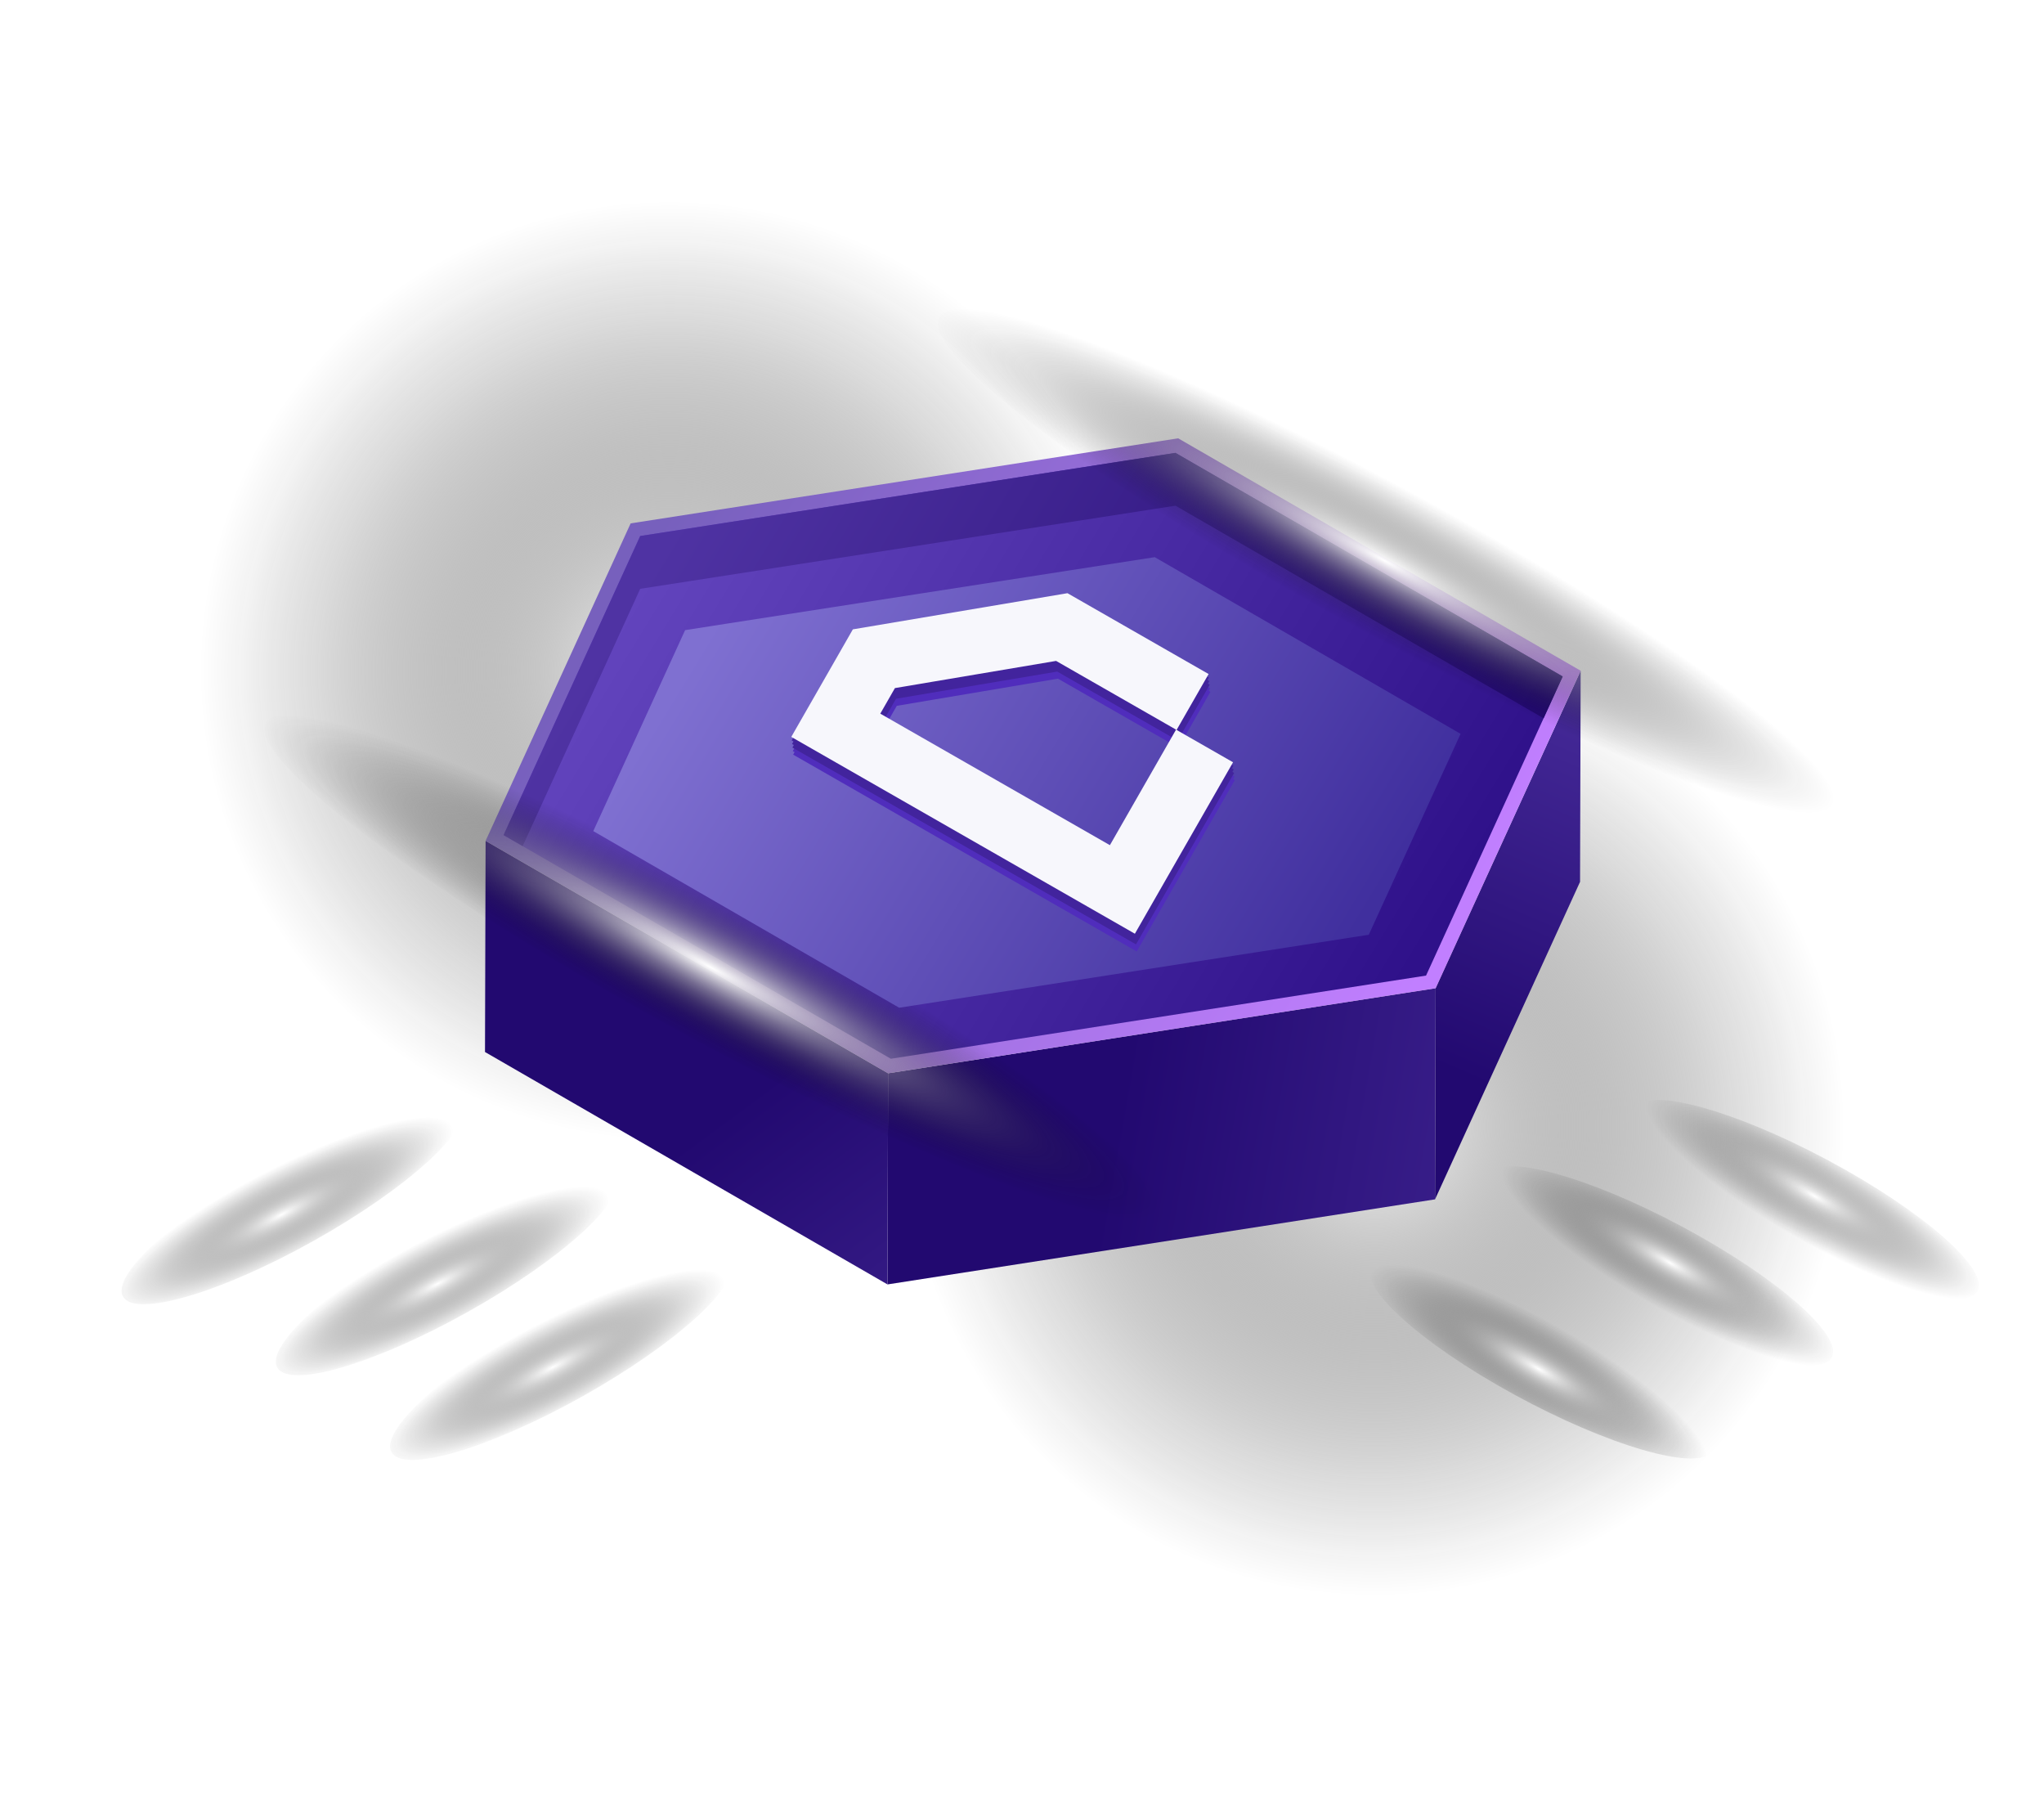 <svg width="573" height="503" viewBox="0 0 573 503" fill="none" xmlns="http://www.w3.org/2000/svg">
<path style="mix-blend-mode:color-dodge" d="M281.221 281.54C332.887 229.874 332.887 146.106 281.221 94.439C229.555 42.773 145.787 42.773 94.121 94.439C42.454 146.106 42.454 229.874 94.121 281.54C145.787 333.206 229.555 333.206 281.221 281.54Z" fill="url(#paint0_radial_142_897)"/>
<path style="mix-blend-mode:color-dodge" d="M478.932 409.197C530.598 357.531 530.598 273.763 478.932 222.097C427.266 170.43 343.498 170.43 291.831 222.097C240.165 273.763 240.165 357.531 291.831 409.197C343.498 460.864 427.266 460.864 478.932 409.197Z" fill="url(#paint1_radial_142_897)"/>
<path style="mix-blend-mode:color-dodge" d="M479 407.8C486 403.8 470.77 388.43 445 373.55C419.23 358.67 392.67 349.89 385.68 353.92C378.69 357.95 393.91 373.29 419.68 388.17C445.45 403.05 472 411.83 479 407.8Z" fill="url(#paint2_radial_142_897)"/>
<path style="mix-blend-mode:color-dodge" d="M513.532 380.425C516.795 374.316 497.962 357.89 471.466 343.737C444.971 329.584 420.846 323.063 417.583 329.171C414.32 335.28 433.154 351.706 459.649 365.859C486.145 380.012 510.269 386.534 513.532 380.425Z" fill="url(#paint3_radial_142_897)"/>
<path style="mix-blend-mode:color-dodge" d="M554.419 361.828C557.682 355.72 538.848 339.294 512.353 325.141C485.857 310.988 461.733 304.466 458.47 310.575C455.207 316.684 474.04 333.109 500.536 347.262C527.031 361.416 551.156 367.937 554.419 361.828Z" fill="url(#paint4_radial_142_897)"/>
<path style="mix-blend-mode:color-dodge" d="M88.043 347.712C114.244 333.021 132.738 316.214 129.351 310.173C125.964 304.133 101.978 311.145 75.777 325.837C49.576 340.528 31.082 357.335 34.469 363.375C37.856 369.416 61.842 362.404 88.043 347.712Z" fill="url(#paint5_radial_142_897)"/>
<path style="mix-blend-mode:color-dodge" d="M131.299 367.612C157.5 352.921 175.994 336.114 172.607 330.073C169.22 324.033 145.234 331.045 119.033 345.736C92.832 360.428 74.338 377.234 77.725 383.275C81.112 389.316 105.098 382.304 131.299 367.612Z" fill="url(#paint6_radial_142_897)"/>
<path style="mix-blend-mode:color-dodge" d="M163.32 391.359C189.521 376.668 208.015 359.861 204.628 353.82C201.24 347.779 177.254 354.792 151.053 369.483C124.852 384.175 106.358 400.981 109.745 407.022C113.133 413.063 137.119 406.05 163.32 391.359Z" fill="url(#paint7_radial_142_897)"/>
<path d="M402.45 276.98L402.29 336.15L442.94 247.16L443.11 187.99L402.45 276.98Z" fill="url(#paint8_linear_142_897)"/>
<path d="M248.96 300.82L248.79 359.99L402.29 336.15L402.45 276.98L248.96 300.82Z" fill="url(#paint9_linear_142_897)"/>
<path d="M136.13 235.67L135.96 294.85L248.79 359.99L248.96 300.82L136.13 235.67Z" fill="url(#paint10_linear_142_897)"/>
<path d="M402.45 276.98L443.11 187.99L330.28 122.85L176.79 146.69L136.13 235.67L248.96 300.82L402.45 276.98Z" fill="url(#paint11_linear_142_897)"/>
<path d="M141.17 234.06L179.47 150.23L329.52 126.93L438.07 189.6L399.77 273.43L249.72 296.74L141.17 234.06Z" fill="url(#paint12_linear_142_897)"/>
<path d="M179.47 165.03L329.52 141.73L432.72 201.31L438.07 189.6L329.52 126.93L179.47 150.23L141.17 234.06L146.52 237.15L179.47 165.03Z" fill="url(#paint13_linear_142_897)"/>
<path style="mix-blend-mode:color-dodge" d="M515.103 226.03C520.5 216.115 468.489 177.386 398.933 139.526C329.377 101.665 268.616 79.011 263.219 88.927C257.822 98.842 309.833 137.571 379.389 175.431C448.945 213.291 509.706 235.945 515.103 226.03Z" fill="url(#paint14_radial_142_897)"/>
<path style="mix-blend-mode:color-dodge" d="M326.293 339.786C331.69 329.871 279.679 291.141 210.123 253.281C140.568 215.421 79.806 192.767 74.41 202.682C69.013 212.598 121.024 251.327 190.58 289.187C260.135 327.047 320.896 349.701 326.293 339.786Z" fill="url(#paint15_radial_142_897)"/>
<g filter="url(#filter0_d_142_897)">
<path d="M409.449 201.67L383.939 257.5L383.719 257.98L356.109 262.28L333.139 265.84L258.989 277.37L252.059 278.44L241.429 272.3L203.299 250.28L166.319 228.94L192.059 172.61L203.299 170.86L241.429 164.94L258.989 162.21L323.709 152.16L333.139 157.6L356.109 170.86L383.939 186.93L409.449 201.67Z" fill="url(#paint16_linear_142_897)"/>
</g>
<path d="M239.504 180.369L231.128 194.994L222.24 210.513L318.562 265.678L346.082 217.626L330.256 208.563L339.23 192.894L299.666 170.235L239.504 180.369ZM330.104 208.475L311.558 240.858L247.192 203.995L251.294 196.832L296.475 189.216L330.104 208.475Z" fill="#502DBC"/>
<path d="M239.608 181.364L231.233 195.988L222.345 211.508L318.667 266.672L346.186 218.621L330.361 209.557L339.334 193.888L299.771 171.23L239.608 181.364ZM330.209 209.47L311.663 241.853L247.296 204.989L251.398 197.827L296.58 190.211L330.209 209.47Z" fill="#502DBC"/>
<path d="M239.399 179.375L231.024 193.999L222.136 209.519L318.458 264.683L345.977 216.632L330.152 207.568L339.125 191.899L299.562 169.241L239.399 179.375ZM330 207.481L311.454 239.864L247.087 203L251.189 195.838L296.371 188.222L330 207.481Z" fill="#42249D"/>
<path d="M239.19 177.386L230.815 192.01L221.927 207.53L318.249 262.694L345.768 214.643L329.943 205.579L338.916 189.91L299.353 167.252L239.19 177.386ZM329.791 205.492L311.245 237.875L246.878 201.011L250.98 193.848L296.162 186.233L329.791 205.492Z" fill="#42249D"/>
<path d="M239.295 178.38L230.92 193.005L222.031 208.524L318.353 263.689L345.873 215.637L330.047 206.574L339.021 190.905L299.457 168.246L239.295 178.38ZM329.895 206.486L311.349 238.869L246.983 202.006L251.085 194.843L296.266 187.227L329.895 206.486Z" fill="#42249D"/>
<path d="M239.086 176.391L230.711 191.016L221.822 206.535L318.144 261.7L345.664 213.648L329.838 204.585L338.812 188.916L299.248 166.257L239.086 176.391ZM329.686 204.497L311.14 236.88L246.774 200.017L250.876 192.854L296.057 185.238L329.686 204.497Z" fill="#F7F7FC"/>
<defs>
<filter id="filter0_d_142_897" x="162.319" y="152.16" width="251.13" height="134.28" filterUnits="userSpaceOnUse" color-interpolation-filters="sRGB">
<feFlood flood-opacity="0" result="BackgroundImageFix"/>
<feColorMatrix in="SourceAlpha" type="matrix" values="0 0 0 0 0 0 0 0 0 0 0 0 0 0 0 0 0 0 127 0" result="hardAlpha"/>
<feOffset dy="4"/>
<feGaussianBlur stdDeviation="2"/>
<feComposite in2="hardAlpha" operator="out"/>
<feColorMatrix type="matrix" values="0 0 0 0 0.533 0 0 0 0 0.318 0 0 0 0 0.855 0 0 0 0.4 0"/>
<feBlend mode="normal" in2="BackgroundImageFix" result="effect1_dropShadow_142_897"/>
<feBlend mode="normal" in="SourceGraphic" in2="effect1_dropShadow_142_897" result="shape"/>
</filter>
<radialGradient id="paint0_radial_142_897" cx="0" cy="0" r="1" gradientUnits="userSpaceOnUse" gradientTransform="translate(187.671 187.99) scale(132.3)">
<stop stop-color="white"/>
<stop offset="0.29" stop-color="#A6A6A6" stop-opacity="0.65"/>
<stop offset="0.54" stop-color="#5F5F5F" stop-opacity="0.37"/>
<stop offset="0.75" stop-color="#2B2B2B" stop-opacity="0.17"/>
<stop offset="0.91" stop-color="#0C0C0C" stop-opacity="0.05"/>
<stop offset="1" stop-opacity="0"/>
</radialGradient>
<radialGradient id="paint1_radial_142_897" cx="0" cy="0" r="1" gradientUnits="userSpaceOnUse" gradientTransform="translate(385.378 315.654) scale(132.3)">
<stop stop-color="white"/>
<stop offset="0.29" stop-color="#A6A6A6" stop-opacity="0.65"/>
<stop offset="0.54" stop-color="#5F5F5F" stop-opacity="0.37"/>
<stop offset="0.75" stop-color="#2B2B2B" stop-opacity="0.17"/>
<stop offset="0.91" stop-color="#0C0C0C" stop-opacity="0.05"/>
<stop offset="1" stop-opacity="0"/>
</radialGradient>
<radialGradient id="paint2_radial_142_897" cx="0" cy="0" r="1" gradientUnits="userSpaceOnUse" gradientTransform="translate(431.325 383.691) rotate(29.887) scale(54.056 12.981)">
<stop stop-color="white"/>
<stop offset="0.29" stop-color="#A6A6A6" stop-opacity="0.65"/>
<stop offset="0.54" stop-color="#5F5F5F" stop-opacity="0.37"/>
<stop offset="0.75" stop-color="#2B2B2B" stop-opacity="0.17"/>
<stop offset="0.91" stop-color="#0C0C0C" stop-opacity="0.05"/>
<stop offset="1" stop-opacity="0"/>
</radialGradient>
<radialGradient id="paint3_radial_142_897" cx="0" cy="0" r="1" gradientUnits="userSpaceOnUse" gradientTransform="translate(468.219 353.997) rotate(29.828) scale(53.894 12.611)">
<stop stop-color="white"/>
<stop offset="0.29" stop-color="#A6A6A6" stop-opacity="0.65"/>
<stop offset="0.54" stop-color="#5F5F5F" stop-opacity="0.37"/>
<stop offset="0.75" stop-color="#2B2B2B" stop-opacity="0.17"/>
<stop offset="0.91" stop-color="#0C0C0C" stop-opacity="0.05"/>
<stop offset="1" stop-opacity="0"/>
</radialGradient>
<radialGradient id="paint4_radial_142_897" cx="0" cy="0" r="1" gradientUnits="userSpaceOnUse" gradientTransform="translate(508.628 335.206) rotate(29.828) scale(53.894 12.611)">
<stop stop-color="white"/>
<stop offset="0.29" stop-color="#A6A6A6" stop-opacity="0.65"/>
<stop offset="0.54" stop-color="#5F5F5F" stop-opacity="0.37"/>
<stop offset="0.75" stop-color="#2B2B2B" stop-opacity="0.17"/>
<stop offset="0.91" stop-color="#0C0C0C" stop-opacity="0.05"/>
<stop offset="1" stop-opacity="0"/>
</radialGradient>
<radialGradient id="paint5_radial_142_897" cx="0" cy="0" r="1" gradientUnits="userSpaceOnUse" gradientTransform="translate(78.934 340.425) rotate(152.438) scale(53.894 12.611)">
<stop stop-color="white"/>
<stop offset="0.29" stop-color="#A6A6A6" stop-opacity="0.65"/>
<stop offset="0.54" stop-color="#5F5F5F" stop-opacity="0.37"/>
<stop offset="0.75" stop-color="#2B2B2B" stop-opacity="0.17"/>
<stop offset="0.91" stop-color="#0C0C0C" stop-opacity="0.05"/>
<stop offset="1" stop-opacity="0"/>
</radialGradient>
<radialGradient id="paint6_radial_142_897" cx="0" cy="0" r="1" gradientUnits="userSpaceOnUse" gradientTransform="translate(122.59 359.858) rotate(152.438) scale(53.894 12.611)">
<stop stop-color="white"/>
<stop offset="0.29" stop-color="#A6A6A6" stop-opacity="0.65"/>
<stop offset="0.54" stop-color="#5F5F5F" stop-opacity="0.37"/>
<stop offset="0.75" stop-color="#2B2B2B" stop-opacity="0.17"/>
<stop offset="0.91" stop-color="#0C0C0C" stop-opacity="0.05"/>
<stop offset="1" stop-opacity="0"/>
</radialGradient>
<radialGradient id="paint7_radial_142_897" cx="0" cy="0" r="1" gradientUnits="userSpaceOnUse" gradientTransform="translate(154.993 383.186) rotate(152.438) scale(53.894 12.611)">
<stop stop-color="white"/>
<stop offset="0.29" stop-color="#A6A6A6" stop-opacity="0.65"/>
<stop offset="0.54" stop-color="#5F5F5F" stop-opacity="0.37"/>
<stop offset="0.75" stop-color="#2B2B2B" stop-opacity="0.17"/>
<stop offset="0.91" stop-color="#0C0C0C" stop-opacity="0.05"/>
<stop offset="1" stop-opacity="0"/>
</radialGradient>
<linearGradient id="paint8_linear_142_897" x1="461.9" y1="170.45" x2="406.41" y2="300.13" gradientUnits="userSpaceOnUse">
<stop stop-color="#4F33A3"/>
<stop offset="1" stop-color="#220970"/>
</linearGradient>
<linearGradient id="paint9_linear_142_897" x1="505.55" y1="349.97" x2="312.43" y2="316.17" gradientUnits="userSpaceOnUse">
<stop stop-color="#4F33A3"/>
<stop offset="1" stop-color="#220970"/>
</linearGradient>
<linearGradient id="paint10_linear_142_897" x1="305.06" y1="450.3" x2="203.26" y2="312.45" gradientUnits="userSpaceOnUse">
<stop stop-color="#4F33A3"/>
<stop offset="1" stop-color="#220970"/>
</linearGradient>
<linearGradient id="paint11_linear_142_897" x1="184.85" y1="148.06" x2="396.91" y2="277.14" gradientUnits="userSpaceOnUse">
<stop stop-color="#7760BD"/>
<stop offset="1" stop-color="#C17FFF"/>
</linearGradient>
<linearGradient id="paint12_linear_142_897" x1="188.18" y1="150.09" x2="393.5" y2="275.07" gradientUnits="userSpaceOnUse">
<stop stop-color="#6244BD"/>
<stop offset="1" stop-color="#2F118A"/>
</linearGradient>
<linearGradient id="paint13_linear_142_897" x1="187.95" y1="149.94" x2="385.66" y2="270.29" gradientUnits="userSpaceOnUse">
<stop stop-color="#4F33A3"/>
<stop offset="1" stop-color="#220970"/>
</linearGradient>
<radialGradient id="paint14_radial_142_897" cx="0" cy="0" r="1" gradientUnits="userSpaceOnUse" gradientTransform="translate(388.046 157.089) rotate(28.56) scale(143.226 20.461)">
<stop stop-color="white"/>
<stop offset="0.29" stop-color="#A6A6A6" stop-opacity="0.65"/>
<stop offset="0.54" stop-color="#5F5F5F" stop-opacity="0.37"/>
<stop offset="0.75" stop-color="#2B2B2B" stop-opacity="0.17"/>
<stop offset="0.91" stop-color="#0C0C0C" stop-opacity="0.05"/>
<stop offset="1" stop-opacity="0"/>
</radialGradient>
<radialGradient id="paint15_radial_142_897" cx="0" cy="0" r="1" gradientUnits="userSpaceOnUse" gradientTransform="translate(199.242 271.135) rotate(28.56) scale(143.226 20.461)">
<stop stop-color="white"/>
<stop offset="0.29" stop-color="#A6A6A6" stop-opacity="0.65"/>
<stop offset="0.54" stop-color="#5F5F5F" stop-opacity="0.37"/>
<stop offset="0.75" stop-color="#2B2B2B" stop-opacity="0.17"/>
<stop offset="0.91" stop-color="#0C0C0C" stop-opacity="0.05"/>
<stop offset="1" stop-opacity="0"/>
</radialGradient>
<linearGradient id="paint16_linear_142_897" x1="204.189" y1="164.36" x2="373.589" y2="267.47" gradientUnits="userSpaceOnUse">
<stop stop-color="#7F70D1"/>
<stop offset="1" stop-color="#402F9E"/>
</linearGradient>
</defs>
</svg>
